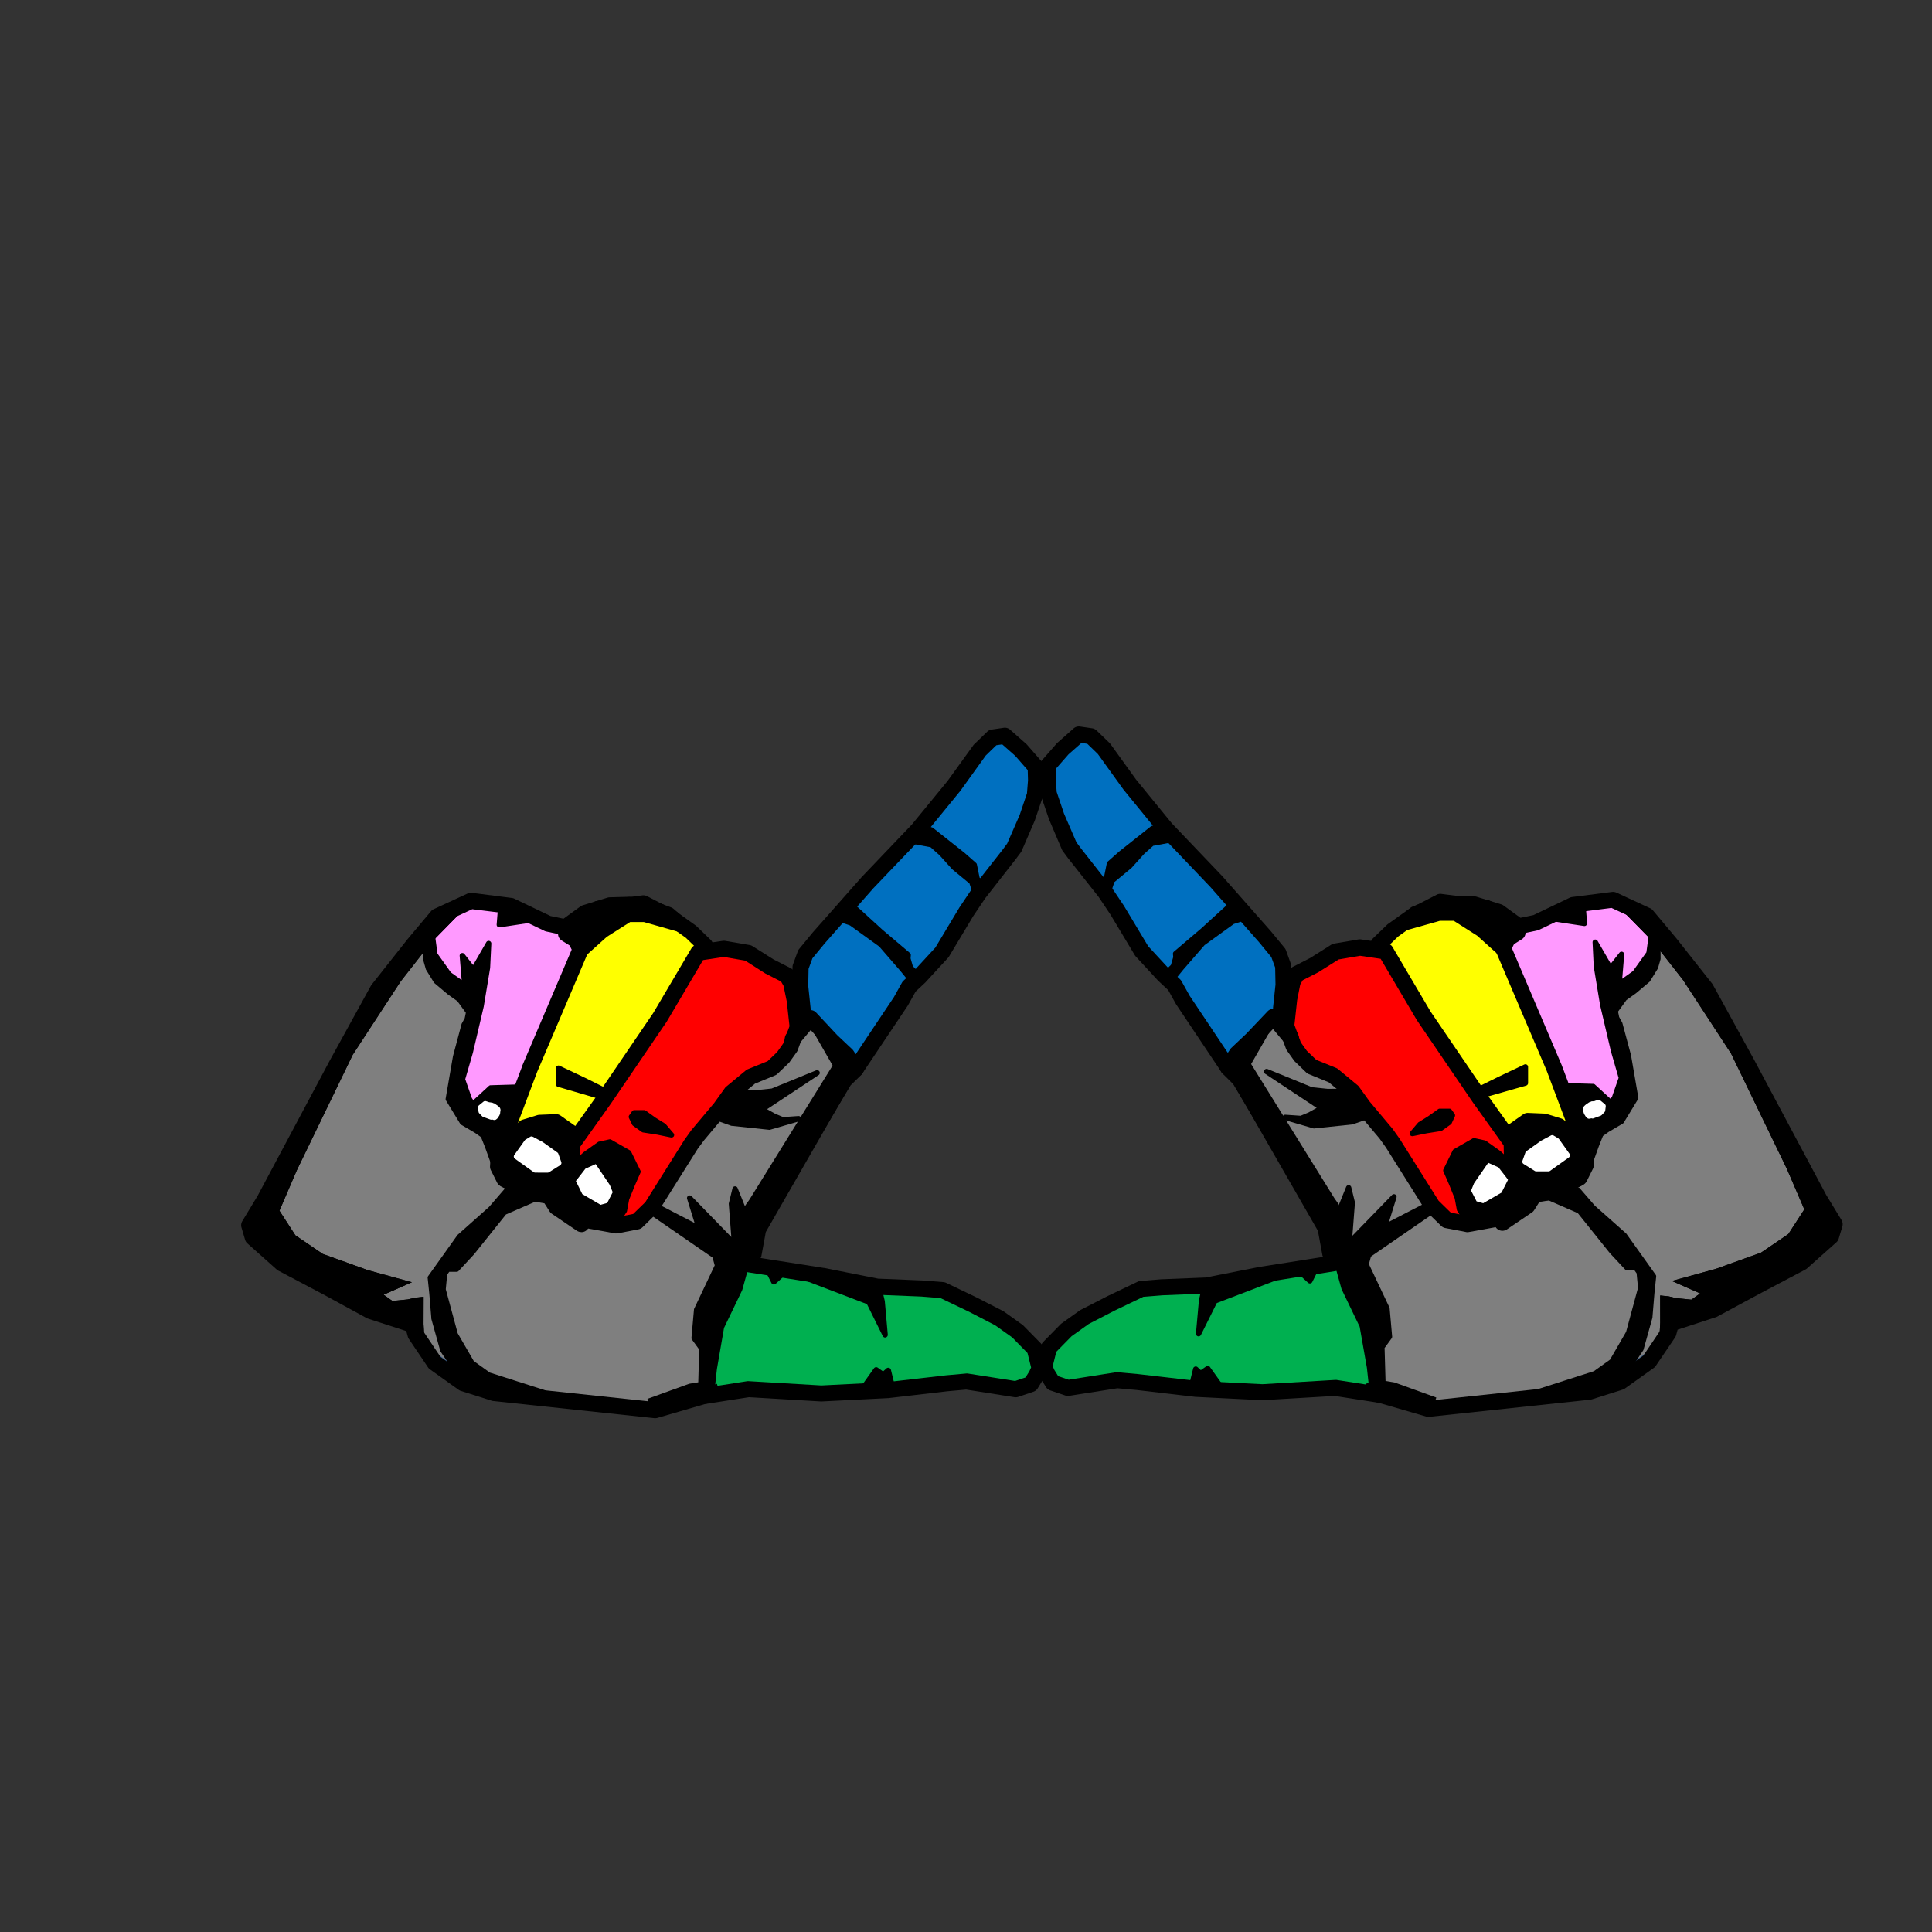 <svg id="Layer_1" data-name="Layer 1" xmlns="http://www.w3.org/2000/svg" viewBox="0 0 720 720"><rect x="0" y="0" width="720" height="720" fill="#333333" stroke="none"/><defs><style>.cls-1{fill:#7f7f7f;}.cls-1,.cls-10,.cls-3,.cls-4,.cls-5,.cls-6,.cls-7,.cls-8{fill-rule:evenodd;}.cls-2{fill:#385d8a;}.cls-3{fill:#00b050;}.cls-4{fill:#f9f;}.cls-6{fill:#ff0;}.cls-7{fill:red;}.cls-8,.cls-9{fill:#fff;}.cls-10{fill:#0070c0;}</style></defs><title>Artboard 2</title><path class="cls-1" d="M160.06,348.38,149.48,361.6l-17.37,24.9-22.79,44.88L98.67,452.24l3.75,7.68,22.25,16.25,15.4,10.22,14.3,3.66.74,9.76,9.75,7.34L181,517.91l15.68,1.19,39.78,5.69,13.21-.19L260.65,519l3.75-3.1,3.22-22.31,5.7-20.92.36-5.9,5-4.88,5.6-12.16,33.48-53.41L302.59,382l-18.78-13-31.52-8.64L205,348.93l-45-.55Z"/><path class="cls-2" d="M236.49,525.79h-.14l-39.78-5.69L181,518.91a.9.9,0,0,1-.47-.17L164.31,508l-9.8-7.38a1,1,0,0,1-.4-.72l-.68-9-13.61-3.48a1,1,0,0,1-.3-.14L124.12,477l-22.29-16.27a1.23,1.23,0,0,1-.31-.37l-3.75-7.68a1,1,0,0,1,0-.89l10.65-20.86,22.78-44.88a.83.83,0,0,1,.08-.12L148.66,361l10.62-13.27a1,1,0,0,1,.8-.38l45,.55a.83.83,0,0,1,.22,0l47.24,11.4L284.07,368a1,1,0,0,1,.31.15l18.78,13,.12.1,15.18,14.29a1,1,0,0,1,.16,1.26l-33.44,53.35-5.57,12.1a1,1,0,0,1-.21.3l-4.74,4.61-.34,5.51a1.62,1.62,0,0,1,0,.2l-5.69,20.87L265.39,516a1,1,0,0,1-.35.62l-3.75,3.1-.18.12-11,5.65a1,1,0,0,1-.44.11l-13.21.19Zm-55.12-8.86,15.42,1.17,39.77,5.69,12.89-.19,10.65-5.49,3.36-2.78,3.17-21.93,0-.12,5.67-20.83.35-5.79a1.09,1.09,0,0,1,.3-.66l4.89-4.75,5.52-12,.06-.11,33-52.71L302,382.76l-18.58-12.87L252,361.29l-47.1-11.36-44.38-.54-10.28,12.83L133,387l-22.76,44.82L99.79,452.25l3.42,7,22.05,16.1,15.22,10.1,14.14,3.62a1,1,0,0,1,.75.9l.7,9.3,9.4,7.07Z"/><polygon class="cls-3" points="276.28 470.75 306.43 475.49 326.88 479.55 343.49 480.22 351.27 480.84 362.54 486.25 372.41 491.31 379.16 496.13 385.64 502.72 387.42 509.91 386.3 512.4 384.19 515.82 378.56 517.72 360.23 514.84 352.85 515.5 330.64 518.07 306.09 519.3 278.96 517.7 263.06 520.16 264.2 509.8 266.93 494 273.77 479.8 276.28 470.75 276.28 470.75 276.28 470.75"/><path d="M263.06,523.16a3,3,0,0,1-2.08-.83,3,3,0,0,1-.9-2.49l1.14-10.37,0-.18L264,493.48a3.18,3.18,0,0,1,.26-.79L271,478.74l2.44-8.8a3,3,0,0,1,3.36-2.16l30.15,4.74.12,0,20.21,4,16.39.67h.11l7.78.62a3.2,3.2,0,0,1,1.06.28l11.27,5.41,9.94,5.1a2.85,2.85,0,0,1,.37.23l6.75,4.82a2.18,2.18,0,0,1,.4.34l6.48,6.59a3,3,0,0,1,.77,1.38l1.78,7.19a3,3,0,0,1-.18,1.95L389,513.63a2.21,2.21,0,0,1-.18.34l-2.11,3.43a3,3,0,0,1-1.59,1.26l-5.64,1.91a3.12,3.12,0,0,1-1.42.12l-18-2.83-7,.63L331,521.05h-.19l-24.55,1.23h-.33l-26.81-1.58-15.58,2.42A3.55,3.55,0,0,1,263.06,523.16Zm4.11-12.94-.7,6.38,12-1.87a3.33,3.33,0,0,1,.63,0l27,1.59,24.29-1.22,22.12-2.55,7.45-.67a3,3,0,0,1,.73,0l17.6,2.77,3.91-1.32,1.44-2.34.62-1.37-1.34-5.38-5.71-5.82-6.37-4.54-9.67-5-10.69-5.12-7.16-.57-16.56-.67a3.78,3.78,0,0,1-.47-.06l-20.38-4.05-27.45-4.31-1.8,6.48a2.92,2.92,0,0,1-.19.49l-6.65,13.82Z"/><polygon class="cls-4" points="187.07 424.65 176.89 418.09 173.28 413.79 170.09 401.95 173.91 388.21 176.59 376.54 172.82 370.85 171.67 370.03 165.21 363.92 164.37 363.32 161.18 356.33 160.02 351.01 160.26 350.03 163.57 344.1 168.47 339.65 176.8 337.18 189.34 337.84 206.36 343.53 215.46 349.33 216.49 355.48 208.65 372.92 207.97 374.85 193.8 408.27 187.07 424.65 187.07 424.65 187.07 424.65"/><path class="cls-2" d="M187.07,425.65a1,1,0,0,1-.55-.16l-10.17-6.56a.83.83,0,0,1-.22-.2l-3.61-4.3a.93.93,0,0,1-.2-.38l-3.19-11.83a1,1,0,0,1,0-.53L173,387.94l2.57-11.21-3.43-5.17-1-.71-.1-.09-6.42-6.06-.78-.56a.92.92,0,0,1-.33-.4l-3.19-7a1.18,1.18,0,0,1-.07-.2l-1.15-5.31a.86.86,0,0,1,0-.45l.24-1a.87.87,0,0,1,.1-.25l3.31-5.93a1,1,0,0,1,.2-.25l4.9-4.45a.94.94,0,0,1,.39-.22l8.32-2.47a1.27,1.27,0,0,1,.34,0l12.54.66a.86.86,0,0,1,.27.05l17,5.69a.74.74,0,0,1,.22.1l9.11,5.81a1,1,0,0,1,.45.67l1,6.15a1,1,0,0,1-.08.57l-7.83,17.45-.66,1.85-14.19,33.48L188,425a1,1,0,0,1-.62.58A1,1,0,0,1,187.07,425.65Zm-9.51-8.32,9,5.83,6.28-15.27,14.17-33.43.66-1.88,7.74-17.24-.9-5.41-8.63-5.49-16.77-5.61-12.23-.64L169,340.54l-4.61,4.19-3.16,5.67-.15.62,1.08,5,3,6.66.62.44a.43.43,0,0,1,.1.09l6.42,6.06,1.09.77a1.07,1.07,0,0,1,.25.27l3.78,5.68a1,1,0,0,1,.14.78l-2.69,11.67L171.13,402l3.06,11.35Z"/><polygon class="cls-5" points="321.37 517.7 326.5 510.51 329.11 512.37 330.94 510.72 332.72 517.91 321.37 517.7 321.37 517.7 321.37 517.7"/><path d="M332.72,518.91h0l-11.35-.21a1,1,0,0,1-.8-1.58l5.13-7.19a1,1,0,0,1,.65-.41,1.05,1.05,0,0,1,.75.17l2,1.4,1.24-1.11a1,1,0,0,1,1-.21,1,1,0,0,1,.68.71l1.77,7.19a1,1,0,0,1-.19.86A1,1,0,0,1,332.72,518.91Zm-9.44-2.18,8.16.16-1.07-4.31-.59.54a1,1,0,0,1-1.25.07l-1.8-1.29Z"/><path d="M244.24,528.52l-.32,0-60.1-6.4a2.94,2.94,0,0,1-.59-.12l-11.4-3.61A3.3,3.3,0,0,1,171,518l-10.77-7.68a3,3,0,0,1-.74-.77L152.38,499a2.92,2.92,0,0,1-.4-.88l-.57-2.06-14.29-4.65a2.91,2.91,0,0,1-.51-.22l-15.44-8.43-17.42-9.21a3.18,3.18,0,0,1-.6-.41l-10.93-9.74a3,3,0,0,1-.88-1.38L90,457.46a3,3,0,0,1,.32-2.41L96,445.67l26.89-50.43,15.32-27.86a3.62,3.62,0,0,1,.27-.41L151.89,350l8.7-10.36a3,3,0,0,1,1-.8L174.24,333a3,3,0,0,1,1.64-.26l14.89,1.91a3,3,0,0,1,.92.27l13.48,6.46,4.83,1,6.32-4.58a2.91,2.91,0,0,1,.88-.44l9.16-2.82a3.12,3.12,0,0,1,.8-.14l7-.19a2.4,2.4,0,0,1,.46,0l7.15.91a3.2,3.2,0,0,1,.68.16l7.69,2.9a3.17,3.17,0,0,1,.9.54l4.22,3.66a2.73,2.73,0,0,1,.34.34l5.86,7.05,9.5,9.52,13.4,5.1,11.05-.38a2.84,2.84,0,0,1,.77.08l14,3.19a3,3,0,0,1,1.51.85l8.54,9a3,3,0,0,1,.8,2.39l-1.48,13.47a3,3,0,0,1-.43,1.25l-34.7,55.94-.11.16-1.15,1.61-7.9,20.88-3.78,13-4.88,18L266.19,516l1-.29,1.67,5.76-23.78,6.92A2.94,2.94,0,0,1,244.24,528.52Zm-59.49-12.35,56.86,6.05-.33-.91,15.33-5.53a3.18,3.18,0,0,1,.53-.14l3.08-.5.33-11.76a3.38,3.38,0,0,1,.1-.71l5-18.38,3.83-13.15a1.42,1.42,0,0,1,.07-.22l8.08-21.35a2.83,2.83,0,0,1,.36-.69l1.32-1.84,34.29-55.28,1.26-11.41L307.91,373l-12.71-2.9-11.27.39a2.92,2.92,0,0,1-1.17-.2l-14.57-5.55a3,3,0,0,1-1.06-.68l-10-10.07-.18-.2-5.79-7-3.63-3.14-6.85-2.59-6.58-.83-6.32.18-8.3,2.56-7,5.07a3,3,0,0,1-2.39.51l-6.48-1.4a3.09,3.09,0,0,1-.67-.22l-13.37-6.41L176,338.84l-11.23,5.21-8.21,9.78-13.17,16.66L128.2,398.1l-26.91,50.47-.09.15L96.13,457l.72,2.41,10,8.92L124,477.42l15.23,8.32,15.56,5.07a3,3,0,0,1,2,2.05l.87,3.14,6.52,9.7,9.94,7.09Z"/><polygon class="cls-5" points="285.52 472.08 288.39 477.74 293.05 473.5 323.8 485.25 329.88 497.47 328.78 485.18 327.47 479.64 298.69 473.9 295.88 473.22 285.52 472.08 285.52 472.08 285.52 472.08"/><path d="M329.88,498.47a1,1,0,0,1-.9-.56L323.08,486l-29.81-11.38-4.21,3.82a1,1,0,0,1-.85.24,1,1,0,0,1-.71-.53l-2.87-5.66a1,1,0,0,1,.07-1,1,1,0,0,1,.93-.43L296,472.23l.13,0,2.8.68,28.75,5.73a1,1,0,0,1,.77.75l1.31,5.54,0,.14,1.09,12.29a1,1,0,0,1-.72,1.05A.84.84,0,0,1,329.88,498.47ZM300.55,475.3l23.61,9a1,1,0,0,1,.54.49l3.71,7.47-.62-6.93-1.14-4.84Zm-13.3-2,1.44,2.85,2.63-2.4Z"/><polygon class="cls-6" points="201.28 443.15 192.99 439.15 188.25 432.31 188.94 421.65 207.61 374.99 219.74 342.88 240.34 339.88 252.28 344.17 260.58 350.86 259.74 355.26 250.37 371.65 218.45 419.63 212.37 427.6 215.25 432.73 209.03 439.83 201.28 443.15 201.28 443.15 201.28 443.15"/><path class="cls-2" d="M201.29,444.15a1,1,0,0,1-.44-.1l-8.3-4a1,1,0,0,1-.39-.33l-4.73-6.84a1,1,0,0,1-.18-.63l.69-10.66a.82.82,0,0,1,.07-.31l18.67-46.66,12.13-32.09a1,1,0,0,1,.79-.64l20.59-3a1,1,0,0,1,.48,0l11.94,4.29a.9.9,0,0,1,.29.16l8.3,6.69a1,1,0,0,1,.36,1l-.83,4.4a1.05,1.05,0,0,1-.12.31l-9.38,16.38-31.95,48.05-5.71,7.5,2.55,4.55a1,1,0,0,1-.12,1.15l-6.21,7.1a.93.93,0,0,1-.36.26l-7.75,3.32A1.09,1.09,0,0,1,201.29,444.15Zm-7.63-5.78,7.65,3.68,7.12-3.05,5.6-6.39-2.53-4.52a1,1,0,0,1,.08-1.09l6.07-8,31.88-47.94,9.26-16.18.69-3.65-7.7-6.2-11.55-4.15-19.76,2.88-11.93,31.55-18.62,46.54L189.27,432Z"/><path d="M216.65,459.16a3,3,0,0,1-1.68-.51l-9.31-6.31a3.13,3.13,0,0,1-.85-.89l-1.91-3-6-1a3.09,3.09,0,0,1-.91-.32l-9.49-5.12a3.1,3.1,0,0,1-1.26-1.3l-2.3-4.6a3,3,0,0,1-.32-1.52l.34-6a3,3,0,0,1,.19-.89l11.43-30.31,0-.12,18.47-43.37-.76-1.54-2.91-1.82a2.94,2.94,0,0,1-1.36-1.95,3,3,0,0,1,.5-2.33l3.11-4.36a3,3,0,0,1,1.21-1l11.61-5.2a3.07,3.07,0,0,1,.85-.24l14.09-1.78a3,3,0,0,1,1.76.31l10.08,5.22a2.77,2.77,0,0,1,.37.22l7.62,5.44.34.28,5.26,5.07a3,3,0,0,1,.92,2.32l-1.08,20a2.9,2.9,0,0,1-.35,1.25l-7.89,14.76a3.42,3.42,0,0,1-.26.4l-20.92,27.49a4.12,4.12,0,0,1-.28.31L220.77,430.7l-4,6.44L215.42,447l3.92,7.85a3,3,0,0,1-2.69,4.34Zm-18.24-17.62,6.84,1.19a3,3,0,0,1,2,1.36l2.06,3.27a2.64,2.64,0,0,1,0-.28l1.55-11.39a3,3,0,0,1,.43-1.18l4.53-7.28a3.42,3.42,0,0,1,.44-.55l14.34-14.18,20.65-27.13,7.47-13.95,1-17.91-4.11-4-7.28-5.19-9.06-4.69-12.73,1.61L216.09,346l-.78,1.1.93.58a3,3,0,0,1,1.11,1.22l1.74,3.55a3,3,0,0,1,.07,2.5l-19,44.57-11.24,29.83-.27,4.74,1.52,3.05Z"/><polygon class="cls-7" points="260.18 355.04 245.98 379.1 225.18 409.64 216.48 421.84 213.21 426.42 213.12 431.62 212.94 435.1 210.17 442.66 211.17 448.64 219.89 454.85 229.79 456.65 237.41 455.18 242.85 449.86 257.55 426.48 260.04 423 268.53 412.94 272.57 407.27 279.81 401.26 287.71 398.02 291.85 394.07 294.49 390.37 297.25 382.8 296.16 372.81 294.88 366.31 293.26 363.51 286.75 360.19 278.82 355.19 269.73 353.63 260.18 355.04 260.18 355.04 260.18 355.04"/><path d="M229.79,459.65a2.47,2.47,0,0,1-.54,0l-9.9-1.79a3.12,3.12,0,0,1-1.2-.51l-8.72-6.22a3,3,0,0,1-1.22-1.95l-1-6a3,3,0,0,1,.14-1.53l2.61-7.14.15-3,.09-5.14a3,3,0,0,1,.56-1.69l12-16.78,20.7-30.41,14.16-24a3,3,0,0,1,2.14-1.45l9.55-1.4a3,3,0,0,1,.94,0l9.09,1.55a3,3,0,0,1,1.1.42l7.82,4.93,6.39,3.26a3.08,3.08,0,0,1,1.23,1.17l1.62,2.8a3.1,3.1,0,0,1,.34.92l1.28,6.51a1.87,1.87,0,0,1,0,.25l1.1,10a3,3,0,0,1-.17,1.35l-2.76,7.56a2.76,2.76,0,0,1-.38.72l-2.64,3.7a3,3,0,0,1-.37.43l-4.13,3.95a2.93,2.93,0,0,1-.94.61l-7.47,3.07-6.6,5.46L271,414.68l-.15.19-8.41,10L260,428.15l-14.65,23.31a3.25,3.25,0,0,1-.44.54l-5.44,5.33a3,3,0,0,1-1.53.8l-7.63,1.47A3.43,3.43,0,0,1,229.79,459.65Zm-8.7-7.63,8.68,1.58,6.19-1.19L240.5,448,255,424.89l.1-.15,2.49-3.49a1.25,1.25,0,0,1,.15-.19l8.4-10,4-5.57a2.82,2.82,0,0,1,.53-.56l7.25-6a2.89,2.89,0,0,1,.77-.47l7.38-3,3.52-3.36,2.24-3.15,2.39-6.52-1-9.16L292,367.38l-.92-1.6-5.72-2.92-.24-.13L277.72,358l-8-1.37L262,357.8l-13.47,22.83-.1.16-20.8,30.54L216.2,427.4l-.08,4.27v.1l-.19,3.49a2.86,2.86,0,0,1-.17.87l-2.5,6.82.67,4Z"/><polygon class="cls-5" points="214.25 433.73 218.07 430.21 223.39 426.44 227.28 425.6 234.28 429.61 237.77 436.7 235.69 441.46 233.51 446.82 232.71 451.17 229.66 455.9 220.14 454.04 211.17 448.64 211.11 441.36 214.25 433.73 214.25 433.73 214.25 433.73"/><path d="M229.66,456.9h-.19L220,455a.93.93,0,0,1-.33-.12l-9-5.41a1,1,0,0,1-.49-.84l-.06-7.29a1.07,1.07,0,0,1,.07-.39l3.14-7.62a1,1,0,0,1,.25-.36l3.82-3.51.1-.08,5.32-3.77a.82.82,0,0,1,.37-.16l3.88-.85a1,1,0,0,1,.71.11l7,4a1,1,0,0,1,.4.43l3.49,7.09a1,1,0,0,1,0,.84l-2.09,4.76-2.12,5.24-.79,4.26a.89.89,0,0,1-.14.35l-3.05,4.74A1,1,0,0,1,229.66,456.9Zm-9.16-3.8,8.69,1.69,2.57-4,.77-4.16a.66.66,0,0,1,.06-.2l2.17-5.35,1.91-4.36-3.15-6.4-6.41-3.67-3.31.72L218.7,431l-3.61,3.33-3,7.23.06,6.52Z"/><polygon class="cls-8" points="213.38 440.02 217.48 434.72 222.3 432.57 228.13 441 229.44 444.24 226.98 449.06 223.68 450 216.24 445.68 213.38 440.02 213.38 440.02 213.38 440.02"/><path d="M223.68,451a1,1,0,0,1-.5-.14l-7.44-4.32a1,1,0,0,1-.39-.41l-2.86-5.66a1,1,0,0,1,.1-1.07l4.1-5.29a1,1,0,0,1,.38-.3l4.83-2.15a1,1,0,0,1,1.23.35l5.82,8.42a.75.75,0,0,1,.1.2l1.31,3.23a1,1,0,0,1,0,.83l-2.46,4.82a1,1,0,0,1-.62.51L224,451A1.35,1.35,0,0,1,223.68,451ZM217,445l6.82,4,2.47-.7,2.05-4-1.1-2.71L222,433.82l-3.83,1.71-3.56,4.6Z"/><polygon class="cls-5" points="250.24 422.91 245.07 421.86 239.75 421.02 236.48 418.69 235.3 416.2 236.38 414.67 240.03 414.64 243.73 417.28 247.37 419.55 250.24 422.91 250.24 422.91 250.24 422.91"/><path d="M250.24,423.91l-.2,0-5.17-1.06-5.28-.82a1.12,1.12,0,0,1-.42-.18l-3.27-2.33a1,1,0,0,1-.32-.38l-1.19-2.49a1,1,0,0,1,.09-1l1.09-1.53a1,1,0,0,1,.81-.42l3.64,0a1.07,1.07,0,0,1,.59.18l3.7,2.65,3.59,2.23a.9.9,0,0,1,.23.2l2.87,3.36a1,1,0,0,1,.1,1.16A1,1,0,0,1,250.24,423.91Zm-10.1-3.84,5.09.8,2.36.48-.88-1-3.51-2.19-3.49-2.49-2.81,0-.45.63.82,1.72Z"/><polygon class="cls-5" points="322.5 392.59 284.46 458.82 282.75 468.13 280.26 471.62 276.81 470.47 275.32 477.62 269.07 489.61 265.16 498.32 261.18 502.06 258.69 498.64 259.62 488.12 267.41 471.65 265.42 464.31 260.03 456.19 257.07 446.52 273.76 463.69 272.59 448.72 273.96 443.12 279.2 456.06 311.45 398.85 315.5 393.18 317.2 390.79 322.5 392.59 322.5 392.59 322.5 392.59"/><path d="M261.18,503.06h-.09a1,1,0,0,1-.72-.4l-2.49-3.42a1,1,0,0,1-.19-.68l.93-10.52a1,1,0,0,1,.09-.34l7.64-16.13-1.86-6.83-5.29-8a.91.91,0,0,1-.13-.26l-3-9.68a1,1,0,0,1,1.67-1L272.54,461l-.94-12.21a1.15,1.15,0,0,1,0-.32l1.37-5.6a1,1,0,0,1,.9-.76,1,1,0,0,1,1,.62l4.45,11,31.24-55.4.06-.09,5.75-8.06a1,1,0,0,1,1.14-.37l5.29,1.8a1,1,0,0,1,.61.59,1,1,0,0,1-.07.85l-37.95,66.09-1.68,9.14a.88.88,0,0,1-.17.4l-2.48,3.49a1,1,0,0,1-1.13.36l-2.39-.79-1.26,6.06a1.34,1.34,0,0,1-.09.26l-6.25,12-3.89,8.66a.9.9,0,0,1-.23.32l-4,3.74A1,1,0,0,1,261.18,503.06Zm-1.46-4.71,1.6,2.2,3-2.82,3.83-8.53,6.21-11.92,1.46-7a1,1,0,0,1,.48-.66,1,1,0,0,1,.82-.08l2.75.91,1.93-2.7,1.66-9.09a.84.84,0,0,1,.12-.31L321,393.14,317.59,392l-5.29,7.42-32.23,57.16a1,1,0,0,1-.94.51,1,1,0,0,1-.86-.63l-4.07-10.06-.6,2.43,1.15,14.81a1,1,0,0,1-.58,1,1,1,0,0,1-1.13-.22l-13.81-14.19,1.71,5.57,5.31,8a1.08,1.08,0,0,1,.13.29l2,7.34a1,1,0,0,1-.06.69l-7.72,16.31Z"/><polygon class="cls-5" points="274.28 407.18 281.78 407.27 287.81 406.64 304.52 399.82 283.96 413.43 288.41 415.94 291.71 417.31 297.59 416.9 286.8 420.05 272.73 418.57 265.38 415.96 274.28 407.18 274.28 407.18 274.28 407.18"/><path d="M286.79,421.05h-.1l-14.06-1.49a.59.59,0,0,1-.23-.05l-7.35-2.61a1,1,0,0,1-.37-1.65l8.9-8.78a1,1,0,0,1,.71-.29l7.44.09,5.84-.61,16.57-6.77a1,1,0,0,1,1.26.46,1,1,0,0,1-.33,1.3l-19.2,12.71,3,1.68,3,1.26,5.65-.39a1,1,0,0,1,1.05.82,1,1,0,0,1-.7,1.13L287.07,421A.86.86,0,0,1,286.79,421.05ZM273,417.59,286.7,419l3.85-1.12L288,416.87l-.11-.05-4.45-2.52a1,1,0,0,1-.51-.84,1,1,0,0,1,.45-.87l12.11-8-7.33,3a1.34,1.34,0,0,1-.27.07l-6,.62h-.12l-7.08-.08-7.46,7.36Z"/><polygon class="cls-5" points="266.57 460.86 244.93 449.7 243.22 452.1 269.25 470 266.57 460.86 266.57 460.86 266.57 460.86"/><path d="M269.25,471a1,1,0,0,1-.57-.17l-26-17.91a1,1,0,0,1-.42-.65,1,1,0,0,1,.17-.75l1.71-2.4a1,1,0,0,1,1.27-.31L267,460a1,1,0,0,1,.51.61l2.68,9.14a1,1,0,0,1-.38,1.09A1,1,0,0,1,269.25,471Zm-24.62-19.15,22.87,15.74-1.77-6L245.25,451Z"/><polygon class="cls-5" points="216.31 356.63 225.48 348.38 234.5 342.64 240.07 342.67 254.57 346.77 248.87 339.09 234.65 335.52 222.21 336.83 213.59 341.54 214.28 347.95 216.31 356.63 216.31 356.63 216.31 356.63"/><path d="M216.31,357.63a1,1,0,0,1-.3-.05,1,1,0,0,1-.67-.73l-2-8.68a.5.5,0,0,1,0-.12l-.69-6.4a1,1,0,0,1,.51-1l8.62-4.7a.81.81,0,0,1,.37-.12l12.45-1.32a1.06,1.06,0,0,1,.35,0l14.22,3.57a1,1,0,0,1,.56.37l5.7,7.68a1,1,0,0,1,0,1.17,1,1,0,0,1-1.1.39l-14.37-4.06-5.14,0-8.7,5.52-9.11,8.2A1,1,0,0,1,216.31,357.63Zm-1-9.85,1.63,7,7.91-7.12.14-.1,9-5.73a.93.93,0,0,1,.54-.16l5.57,0a.75.75,0,0,1,.26,0L252,345l-3.74-5-13.7-3.44-12.07,1.28-7.85,4.29Z"/><polygon class="cls-5" points="208.09 398.11 217.68 402.64 225.21 406.37 223.66 408.55 208.13 404.05 208.09 398.11 208.09 398.11 208.09 398.11"/><path d="M223.66,409.55a.86.86,0,0,1-.28,0L207.85,405a1,1,0,0,1-.72-.95l0-5.95a1,1,0,0,1,.46-.85,1,1,0,0,1,1-.06l9.59,4.54,7.54,3.74a1,1,0,0,1,.53.65,1,1,0,0,1-.16.82l-1.55,2.18A1,1,0,0,1,223.66,409.55Zm-14.54-6.25,14.13,4.09.46-.64-6.48-3.21-8.13-3.85Z"/><polygon class="cls-5" points="187.79 427.03 195.66 420.14 201.13 418.46 207.23 418.21 212.9 422.25 212.63 430.93 211.7 439.15 209.46 444.13 200.38 444.88 188.36 439.6 186.77 431.23 187.79 427.03 187.79 427.03 187.79 427.03"/><path d="M200.37,447.88a3,3,0,0,1-1.2-.26l-12-5.28a3,3,0,0,1-1.74-2.18l-1.59-8.37a3,3,0,0,1,0-1.27l1-4.2a3,3,0,0,1,.94-1.55l7.87-6.88a2.87,2.87,0,0,1,1.09-.61l5.47-1.69a3.9,3.9,0,0,1,.76-.13l6.1-.25a3,3,0,0,1,1.87.56l5.66,4a3,3,0,0,1,1.26,2.53l-.28,8.69c0,.08,0,.16,0,.24l-.93,8.21a3.18,3.18,0,0,1-.25.9l-2.23,5a3,3,0,0,1-2.49,1.76l-9.09.75ZM191,437.48l9.88,4.35,6.56-.55,1.32-2.94.86-7.62.22-7-3.52-2.51-4.68.19-4.5,1.38-6.67,5.84-.64,2.65Z"/><polygon class="cls-8" points="192.49 431.04 199.47 436.01 204.07 436.01 208.24 433.39 207.15 430.31 201.7 426.43 198.12 424.53 196.38 425.59 192.49 431.04 192.49 431.04 192.49 431.04"/><path class="cls-9" d="M199.47,437a1,1,0,0,1-.58-.18l-7-5a1,1,0,0,1-.4-.65,1,1,0,0,1,.17-.74l3.89-5.45a.84.84,0,0,1,.29-.27l1.74-1.06a1,1,0,0,1,1,0l3.58,1.89.11.07,5.45,3.89a1,1,0,0,1,.36.48l1.09,3.08a1,1,0,0,1-.41,1.18l-4.17,2.62a1,1,0,0,1-.53.15Zm-5.58-6.21,5.9,4.21h4l3.25-2-.72-2-5.14-3.66-3-1.6-1.09.66Z"/><polygon class="cls-5" points="186.71 336.83 186.09 344.61 197.88 342.82 186.71 336.83 186.71 336.83 186.71 336.83"/><path d="M186.09,345.61a1,1,0,0,1-1-1.08l.62-7.78a1,1,0,0,1,.52-.8,1,1,0,0,1,1,0l11.17,6a1,1,0,0,1,.52,1.05,1,1,0,0,1-.84.82l-11.79,1.78Zm1.49-7.18-.39,5,7.57-1.15Z"/><polygon class="cls-5" points="171.21 340.57 160.39 351.59 149.32 365.73 131.45 393.09 110.63 436.1 104.14 451.2 110.09 460.37 120.27 467.3 137.01 473.33 153.51 477.86 142.96 482.5 146.23 484.83 151.89 484.27 154.66 483.62 157.87 483.27 157.84 493.44 158.41 503.71 154.95 495.66 147.64 492.08 117.79 477.7 104.53 469.55 96.06 460.23 92.69 456.18 146.15 360.5 161.69 343.31 171.21 340.57 171.21 340.57 171.21 340.57"/><polygon points="171.21 340.57 160.39 351.59 149.32 365.73 131.45 393.09 110.63 436.1 104.14 451.2 110.09 460.37 120.27 467.3 137.01 473.33 153.51 477.86 142.96 482.5 146.23 484.83 151.89 484.27 154.66 483.62 157.87 483.27 157.84 493.44 158.41 503.71 154.95 495.66 147.64 492.08 117.79 477.7 104.53 469.55 96.06 460.23 92.69 456.18 146.15 360.5 161.69 343.31 171.21 340.57 171.21 340.57 171.21 340.57"/><polygon class="cls-5" points="172.2 513.88 165.04 503.18 161.7 491.26 160.95 482.18 160.32 476.14 171.2 460.89 182.89 450.49 188.52 443.98 193.68 442.74 204.67 445.31 199.35 446.78 187.9 451.76 175.84 466.83 170.15 472.96 166.88 472.94 165.64 474.68 165.08 480.53 169.61 497.23 175.81 507.9 182.12 512.41 203.01 519.09 187.42 518.82 172.2 513.88 172.2 513.88 172.2 513.88"/><path d="M203,520.08h0l-15.59-.26a1.35,1.35,0,0,1-.29-.05l-15.22-4.94a1,1,0,0,1-.52-.39l-7.16-10.7a1.11,1.11,0,0,1-.14-.29l-3.33-11.92a1.16,1.16,0,0,1,0-.18l-.75-9.09-.62-6a1,1,0,0,1,.18-.69l10.88-15.25a.8.8,0,0,1,.15-.17l11.64-10.35,5.58-6.46a1,1,0,0,1,.52-.32l5.17-1.25a1.19,1.19,0,0,1,.46,0l11,2.58a1,1,0,0,1,0,1.93l-5.25,1.45-11.15,4.86-11.91,14.88-5.74,6.18a1,1,0,0,1-.74.32l-2.75,0-.78,1.1-.51,5.4,4.44,16.41,6,10.36,6,4.29,20.73,6.63a1,1,0,0,1,.68,1.12A1,1,0,0,1,203,520.08Zm-15.43-2.26,8.65.15-14.41-4.61a1,1,0,0,1-.28-.14l-6.32-4.5a1.08,1.08,0,0,1-.28-.32l-6.2-10.66a1.22,1.22,0,0,1-.1-.24l-4.52-16.71a1.1,1.1,0,0,1,0-.36l.55-5.85a1,1,0,0,1,.19-.48l1.24-1.75a1,1,0,0,1,.82-.41l2.83,0,5.39-5.81,12-15a.9.9,0,0,1,.38-.29l11.45-5,.13-.05,1.54-.42-6.93-1.63-4.62,1.12-5.42,6.27-.09.09L172,461.56l-10.6,14.86.59,5.66.75,9L166,502.76,172.84,513Z"/><polygon class="cls-5" points="184.22 434.34 181.69 427.28 180.04 423.14 177.65 421.43 172.32 418.29 167.03 409.58 169.75 393.78 172.95 381.92 174.13 379.8 174.66 377.22 171.17 372.43 167.47 369.79 162.55 365.62 159.65 360.93 158.72 357.63 158.71 353.02 161.2 349.54 162.04 355.73 167.31 363.1 173.19 367.3 172.28 356.13 176.42 361.38 182.08 351.61 181.65 360.51 179.26 374.92 175.23 392.09 172.31 402.18 174.9 409.61 176.18 411.51 182.83 405.4 192.57 405.12 191.18 418.59 184.22 434.34 184.22 434.34 184.22 434.34"/><path d="M184.22,435.34h0a1,1,0,0,1-.9-.66l-2.53-7.06-1.53-3.83-2.15-1.54-5.26-3.1a.92.92,0,0,1-.34-.34l-5.3-8.7a1.05,1.05,0,0,1-.13-.69l2.73-15.81L172,381.66a.92.92,0,0,1,.09-.23l1.1-2,.41-2-3.13-4.3-3.57-2.55-5-4.21a.91.91,0,0,1-.2-.24l-2.9-4.7a.8.8,0,0,1-.11-.25l-.94-3.3a1.24,1.24,0,0,1,0-.27V353a1,1,0,0,1,.19-.58l2.49-3.48a1,1,0,0,1,1.05-.39,1,1,0,0,1,.75.83l.81,6,5,7,4,2.85-.74-9a1,1,0,0,1,.64-1,1,1,0,0,1,1.15.31l3.23,4.1,4.91-8.5a1,1,0,0,1,1.87.55l-.43,8.9s0,.07,0,.11l-2.39,14.41-4.05,17.24-2.84,9.83,2.44,7,.56.83,5.8-5.32a.94.94,0,0,1,.64-.26l9.74-.29a1,1,0,0,1,.76.32,1,1,0,0,1,.26.78l-1.39,13.47a.84.84,0,0,1-.08.31l-7,15.75A1,1,0,0,1,184.22,435.34Zm-11.17-17.78,5.1,3,2.47,1.76a1,1,0,0,1,.35.44l1.65,4.14,1.7,4.74,5.88-13.32,1.26-12.18-8.23.24-6.38,5.86a1,1,0,0,1-1.5-.18l-1.28-1.9a.7.7,0,0,1-.11-.23l-2.59-7.43a1,1,0,0,1,0-.61l2.92-10.08,4-17.13,2.36-14.29.23-4.73-3.59,6.21a1,1,0,0,1-1.65.12l-2.09-2.65.64,7.87a1,1,0,0,1-.51.95,1,1,0,0,1-1.07-.06l-5.88-4.2a1,1,0,0,1-.24-.23l-5.26-7.37a1.12,1.12,0,0,1-.18-.45l-.5-3.69-.84,1.17v4.15l.86,3,2.74,4.44,4.79,4.07,3.64,2.59a1,1,0,0,1,.23.22l3.49,4.79a1,1,0,0,1,.17.79l-.53,2.58a1,1,0,0,1-.1.29l-1.12,2L170.72,394l-2.64,15.35Z"/><path class="cls-8" d="M183.18,411.86l2.22,2.86-.55,1.1-1.73.49-2.73-1-1.06-1.1-.18-1.52,1.65-1.35c.29.09.57.16.85.26s.28.16.44.2.22,0,.34,0a5,5,0,0,1,.49.12c.13,0,.27,0,.41.06s.57.18.57.18a9.55,9.55,0,0,1,1.62,1.27c.15.17,0,.68,0,.68-.25.8,0-.21,0,.54a4.31,4.31,0,0,1-.23.64c-.3.37-.47.88-.89,1.09-.23.12-.72-.28-.72-.28a2.2,2.2,0,0,1-.68,0,5.09,5.09,0,0,0-.64-.23c-1.51-1.18-2-.67-1.62-1.61l.15-.36a6.35,6.35,0,0,1,1-1.11c.49-.34.81-.14,1.22.06l.59.31c.28.08.56.12.69.49,0,.12-.1.24-.15.36-.39.44-.62,1.14-1.18,1.34-.73.25-.67-.75-.65-1,0-.07,0-.13.81-2.42Z"/><path class="cls-9" d="M184.24,417.4a1.6,1.6,0,0,1-.69-.17l-.16,0a1,1,0,0,1-.63,0l-2.72-1a.91.91,0,0,1-.37-.24l-1.06-1.1a1,1,0,0,1-.27-.57l-.19-1.52a1,1,0,0,1,.36-.89l1.66-1.35a1,1,0,0,1,.93-.19l.27.08.61.2a3.27,3.27,0,0,1,.33.14,1.32,1.32,0,0,1,.27,0,2.34,2.34,0,0,1,.38.09h0a1,1,0,0,1,.76.18l.45.14a.83.83,0,0,1,.29.16l.51.36a5.64,5.64,0,0,1,1.28,1.07,1.76,1.76,0,0,1,.16,1.6c0,.1,0,.21,0,.33a2.68,2.68,0,0,1-.28.89.94.94,0,0,1-.17.31,2.9,2.9,0,0,0-.19.29,2.64,2.64,0,0,1-1,1.06A1.19,1.19,0,0,1,184.24,417.4Z"/><polygon class="cls-5" points="296.8 436.32 316.2 403.85 320.46 399.63 326.06 388.84 318.52 394.34 300.36 420.58 296.8 436.32 296.8 436.32 296.8 436.32"/><path d="M296.8,437.32a1,1,0,0,1-.37-.07,1,1,0,0,1-.6-1.15l3.55-15.74a1,1,0,0,1,.15-.34l18.16-26.25a1.36,1.36,0,0,1,.24-.24l7.55-5.49A1,1,0,0,1,327,389.3l-5.6,10.79a.79.79,0,0,1-.19.25L317,404.47l-19.33,32.37A1,1,0,0,1,296.8,437.32ZM301.29,421l-2.13,9.44,16.18-27.1a1,1,0,0,1,.16-.19l4.15-4.11,3.57-6.88-4,2.9Z"/><path class="cls-5" d="M322.2,393.34,313.71,388l-5.62-5-3.21-2.83-2.72-7,.06-2.09,1.21-5,0-3.22,2.07-6.39,3.67-5,3.83-5.55,2.65-3-3-2.65L301.91,354l-4.34,9.38-2.16,10.94,8.57,9.71,7.88,13.72,3.39,2.64,2.13.81c2-2.4,4-4.8,4.82-7.89Z"/><path d="M317.38,402.23a1,1,0,0,1-.35-.06l-2.14-.82a.94.94,0,0,1-.26-.14l-3.39-2.64a1,1,0,0,1-.25-.29l-7.82-13.64L294.66,375a1,1,0,0,1-.23-.85l2.16-11a.81.81,0,0,1,.07-.22l4.35-9.38a.76.76,0,0,1,.12-.19l10.7-13.76a1,1,0,0,1,.7-.38,1,1,0,0,1,.75.25l3,2.65a1,1,0,0,1,.09,1.42l-2.61,3-3.8,5.5-3.59,4.87-2,6.08,0,3.06a1,1,0,0,1,0,.24l-1.18,4.9-.05,1.79,2.55,6.62,8.59,7.57,8.42,5.31a1,1,0,0,1,.44,1.1c-.88,3.3-3,5.83-5,8.27A1,1,0,0,1,317.38,402.23Zm-1.64-2.69,1.33.5a20.22,20.22,0,0,0,3.95-6.25l-7.84-5a.6.6,0,0,1-.13-.09L304.22,381a1,1,0,0,1-.27-.39l-2.72-7a1,1,0,0,1-.07-.39l.06-2.09a1.2,1.2,0,0,1,0-.2l1.18-4.89,0-3.1a1.13,1.13,0,0,1,0-.32l2.07-6.38a.8.8,0,0,1,.15-.29l3.67-5,3.8-5.52.08-.1,2-2.26-1.46-1.29-10,12.83-4.24,9.16-2,10.34,8.24,9.33a.66.66,0,0,1,.12.17l7.78,13.56Z"/><path class="cls-10" d="M318.91,398.29l16.82-25.13,3.07-5.51,4.12-3.86,8.17-8.85,9.1-15.17L364.7,333l11.41-14.56,1.93-2.59,4.8-11.11,2.88-8.52.42-5.34-.13-5.11-5.51-6.29-6-5.31-4.51.66-4.83,4.66-9.6,13.31-13.38,16.39L323.29,329l-18.24,20.67-4.93,6-1.78,4.85-.13,7,.92,8.66-1.26,7.1-2.41,3.94,6.53-7.8,7.92,8.42,5.64,5.33,3.36,5.1Z"/><path d="M318.91,401.29h0a3,3,0,0,1-2.49-1.35l-3.16-4.81L307.85,390l-.13-.13-5.6-6-4.36,5.21a3,3,0,0,1-4.86-3.49l2.11-3.46,1.09-6.12-.88-8.24c0-.13,0-.25,0-.38l.13-7a3,3,0,0,1,.18-1l1.78-4.85a3.13,3.13,0,0,1,.5-.87l4.94-6,.06-.08L321,327l.08-.09,18.79-19.68L353.16,291l9.55-13.23a2.23,2.23,0,0,1,.35-.4l4.83-4.67a3,3,0,0,1,1.64-.81l4.51-.66a3,3,0,0,1,2.42.72l6,5.31.27.27,5.51,6.3a3,3,0,0,1,.74,1.9l.13,5.11c0,.1,0,.21,0,.31l-.43,5.34a3,3,0,0,1-.15.72l-2.88,8.53a1.36,1.36,0,0,1-.09.23l-4.8,11.11a3,3,0,0,1-.35.6l-1.92,2.58L367.13,334.8l-4.41,6.57-9.06,15.11a3,3,0,0,1-.37.49l-8.17,8.86L345,366l-3.78,3.54-2.84,5.1a1.37,1.37,0,0,1-.13.2L321.4,400A3,3,0,0,1,318.91,401.29ZM312,385.74l5.58,5.27a3.24,3.24,0,0,1,.45.53l.87,1.33,14.24-21.28,3-5.4a2.83,2.83,0,0,1,.57-.72l4-3.79,7.88-8.55,8.94-14.91.08-.12,4.51-6.73.14-.18,11.41-14.56,1.67-2.25L380,303.71l2.72-8.06.38-4.81L383,287l-4.67-5.33-4.83-4.26-2.18.32-3.94,3.81L358,294.59l-.11.15-13.39,16.38-.15.18L325.5,331l-18.16,20.59-4.58,5.56-1.43,3.91-.12,6.33.9,8.48a2.53,2.53,0,0,1,0,.55,3,3,0,0,1,2.05.94Z"/><polygon class="cls-5" points="316.56 336.62 328.23 347.27 338.44 355.92 338.34 357.25 339.3 360.61 342.74 363.99 340.41 366.23 336.31 361.17 328.34 352 317.21 343.97 311.4 342.06 316.56 336.62 316.56 336.62 316.56 336.62"/><path d="M340.41,367.23h-.06a1,1,0,0,1-.71-.36l-4.11-5.06-7.87-9.06-10.91-7.87L311.09,343a1,1,0,0,1-.65-.7,1,1,0,0,1,.24-.94l5.16-5.44a1,1,0,0,1,1.4-.05l11.66,10.65,10.19,8.63a1,1,0,0,1,.35.84l-.09,1.15.84,2.93,3.25,3.2a1,1,0,0,1,.3.72,1,1,0,0,1-.31.72L341.11,367A1,1,0,0,1,340.41,367.23ZM313.22,341.6l4.31,1.42a1.38,1.38,0,0,1,.27.14l11.12,8a1.22,1.22,0,0,1,.17.15l8,9.18,3.44,4.23.81-.77-2.71-2.66a1,1,0,0,1-.26-.44l-1-3.35a1.08,1.08,0,0,1,0-.36l.06-.82L327.58,348l-11-10Z"/><polygon class="cls-5" points="339.57 313.37 347.25 314.79 350.86 317.97 355.55 323.18 362.15 328.65 363.79 333.66 367.18 330.23 364.17 327.57 363.08 322.33 358.86 318.61 347.09 309.3 343.22 308.02 339.57 313.37 339.57 313.37 339.57 313.37"/><path d="M363.79,334.66l-.23,0a1,1,0,0,1-.72-.67l-1.55-4.74L354.91,324l-.11-.1-4.65-5.16-3.36-3-7.4-1.37a1,1,0,0,1-.74-.59,1,1,0,0,1,.1-.95l3.64-5.35a1,1,0,0,1,1.14-.39l3.87,1.28a.83.83,0,0,1,.31.16l11.77,9.32,4.26,3.75a1,1,0,0,1,.32.55l1,4.91,2.76,2.44a1,1,0,0,1,.34.71,1.06,1.06,0,0,1-.29.74l-3.39,3.44A1,1,0,0,1,363.79,334.66Zm-7.55-12.2,6.54,5.42a1,1,0,0,1,.32.46l1.13,3.45,1.49-1.51-2.22-2a1,1,0,0,1-.31-.55l-1-4.91-4-3.5-11.59-9.17-3-1-2.36,3.46,6.17,1.13a1.09,1.09,0,0,1,.48.24l3.61,3.18.08.09Z"/><path class="cls-1" d="M616.5,347.9l10.58,13.21q8.68,12.45,17.38,24.91l22.78,44.88,10.65,20.86-3.75,7.68-22.25,16.25-15.4,10.21-14.3,3.67-.73,9.75-9.76,7.35-16.17,10.76-15.68,1.19-39.78,5.68-13.21-.19-11-5.64-3.75-3.1-3.22-22.31-5.7-20.93-.36-5.89-5-4.88-5.59-12.16-33.48-53.41L474,381.5l18.79-13,31.52-8.64,47.24-11.39,45-.55Z"/><path class="cls-2" d="M540.05,525.3l-13.21-.19a1,1,0,0,1-.44-.11l-10.95-5.65-.18-.11-3.74-3.1a1,1,0,0,1-.36-.63L508,493.26l-5.68-20.87a1.18,1.18,0,0,1,0-.2l-.33-5.51-4.75-4.61a1,1,0,0,1-.21-.3l-5.57-12.09-33.44-53.36a1,1,0,0,1,.16-1.26l15.18-14.29.12-.09,18.79-13a1,1,0,0,1,.3-.14L524,358.87l47.24-11.39a.91.91,0,0,1,.23,0l45-.55a1,1,0,0,1,.79.37l10.62,13.27,17.38,24.9.07.12,22.78,44.89,10.65,20.85a1,1,0,0,1,0,.9L675,459.88a1,1,0,0,1-.31.36l-22.28,16.28-15.4,10.22a1.2,1.2,0,0,1-.31.13l-13.61,3.49-.68,9a1,1,0,0,1-.39.72l-9.81,7.38-16.16,10.76a1.05,1.05,0,0,1-.48.16L580,519.61l-39.78,5.68h-.16Zm71.05-19.43,9.39-7.07.7-9.31a1,1,0,0,1,.75-.89L636.08,485l15.22-10.1,22.05-16.11,3.42-7-10.42-20.42L643.6,386.53l-17.3-24.79L616,348.9l-44.38.55-47.1,11.36-31.35,8.59L474.6,382.28,460.07,396l33,52.71a.24.24,0,0,1,.06.11l5.52,12,4.89,4.75a1,1,0,0,1,.3.66l.35,5.79,5.67,20.83a.53.53,0,0,1,0,.12l3.17,21.92,3.36,2.79,10.65,5.49,12.9.18,39.76-5.68,15.43-1.17Z"/><polygon class="cls-3" points="500.28 470.26 470.13 475 449.68 479.06 433.07 479.74 425.29 480.36 414.02 485.76 404.15 490.83 397.4 495.65 390.92 502.24 389.14 509.42 390.26 511.91 392.38 515.34 398.01 517.24 416.34 514.36 423.71 515.02 445.92 517.58 470.47 518.81 497.61 517.21 513.5 519.68 512.36 509.32 509.63 493.51 502.8 479.32 500.28 470.26 500.28 470.26 500.28 470.26"/><path d="M513,522.65l-15.58-2.42-26.81,1.58h-.33l-24.55-1.23-.19,0L423.44,518l-7-.63-18,2.82a2.87,2.87,0,0,1-1.42-.12l-5.63-1.9a3,3,0,0,1-1.6-1.27l-2.11-3.42a2.31,2.31,0,0,1-.18-.35l-1.12-2.49a3,3,0,0,1-.18-1.95l1.78-7.18a3.13,3.13,0,0,1,.77-1.39l6.48-6.59a3.26,3.26,0,0,1,.4-.34l6.75-4.82a3.6,3.6,0,0,1,.37-.22l9.94-5.1L424,477.65a2.78,2.78,0,0,1,1.06-.28l7.78-.62H433l16.38-.66,20.21-4,.12,0,30.16-4.74a3,3,0,0,1,3.35,2.16l2.44,8.8,6.72,13.95a2.82,2.82,0,0,1,.26.79l2.73,15.81c0,.06,0,.12,0,.18l1.15,10.36a3,3,0,0,1-.91,2.5,3,3,0,0,1-2.08.83Zm-6.29-28.22-6.66-13.81a3,3,0,0,1-.18-.5l-1.8-6.48L470.65,478,450.27,482a2.42,2.42,0,0,1-.47.05l-16.55.67-7.17.57-10.69,5.13-9.67,5-6.36,4.54-5.72,5.82-1.33,5.38.61,1.37,1.44,2.33,3.91,1.32,17.6-2.77a3.57,3.57,0,0,1,.73,0l7.45.67,22.12,2.55,24.29,1.22,27-1.59a3.47,3.47,0,0,1,.64,0l12,1.87-.7-6.38Z"/><polygon class="cls-4" points="589.5 424.17 599.67 417.61 603.28 413.3 606.47 401.47 602.65 387.73 599.97 376.05 603.74 370.37 604.89 369.55 611.36 363.44 612.19 362.84 615.38 355.85 616.54 350.53 616.3 349.55 612.99 343.62 608.09 339.17 599.77 336.7 587.22 337.35 570.21 343.04 561.1 348.85 560.07 354.99 567.91 372.43 568.59 374.36 582.76 407.79 589.5 424.17 589.5 424.17 589.5 424.17"/><path class="cls-2" d="M589.2,425.13a1,1,0,0,1-.63-.58l-6.73-16.37L567.65,374.7l-.65-1.86-7.84-17.44a.94.94,0,0,1-.07-.57l1-6.15a1,1,0,0,1,.44-.68l9.11-5.8.22-.11,17-5.68a.86.86,0,0,1,.27-.05l12.54-.66a1.27,1.27,0,0,1,.34,0l8.32,2.47a.94.94,0,0,1,.39.22l4.9,4.45a.82.82,0,0,1,.2.25l3.31,5.93a.77.77,0,0,1,.1.25l.24,1a1,1,0,0,1,0,.45l-1.16,5.32a1.18,1.18,0,0,1-.07.2l-3.19,7a.94.94,0,0,1-.32.39l-.79.56-6.41,6.07-.11.08-1,.71L601,376.25l2.58,11.21,3.81,13.74a1,1,0,0,1,0,.53l-3.19,11.83a.86.86,0,0,1-.2.39l-3.61,4.3a.85.85,0,0,1-.22.2L590,425a1,1,0,0,1-.54.16A1,1,0,0,1,589.2,425.13Zm13.17-12.3,3.06-11.36L601.68,388,599,376.28a1,1,0,0,1,.15-.78l3.77-5.69a1,1,0,0,1,.25-.26l1.09-.78,6.42-6.06.1-.09.63-.44,3-6.65,1.08-5-.15-.62-3.16-5.67-4.61-4.19-7.94-2.35-12.24.64L570.64,344l-8.63,5.5-.9,5.41,7.74,17.24.66,1.87,14.18,33.44L590,422.68l9-5.83Z"/><polygon class="cls-5" points="455.2 517.22 450.07 510.02 447.45 511.89 445.62 510.24 443.84 517.43 455.2 517.22 455.2 517.22 455.2 517.22"/><path d="M443.06,518.05a1,1,0,0,1-.19-.86l1.78-7.19a1,1,0,0,1,1.64-.5l1.23,1.11,2-1.4a1,1,0,0,1,.74-.17,1,1,0,0,1,.65.4l5.13,7.19a1,1,0,0,1-.8,1.59l-11.35.21h0A1,1,0,0,1,443.06,518.05Zm6.77-6.63L448,512.7a1,1,0,0,1-1.25-.07l-.59-.53-1.07,4.3,8.16-.15Z"/><path d="M531.48,527.91,507.7,521l1.67-5.76,1,.29-.35-12.1-4.88-18-3.78-13-7.9-20.88L492.31,450l-.11-.16-34.7-55.94a3.1,3.1,0,0,1-.43-1.26l-1.48-13.46a3,3,0,0,1,.8-2.4l8.54-9a3,3,0,0,1,1.51-.86l14-3.19a2.83,2.83,0,0,1,.77-.07l11.06.38,13.4-5.11,9.49-9.51,5.86-7.05c.11-.12.22-.24.34-.35l4.22-3.65a3,3,0,0,1,.91-.54l7.68-2.9a3.22,3.22,0,0,1,.68-.17l7.15-.9a3.71,3.71,0,0,1,.47,0l7,.2a3.11,3.11,0,0,1,.8.13l9.16,2.83a2.88,2.88,0,0,1,.88.43l6.32,4.59,4.83-1,13.48-6.47a3.25,3.25,0,0,1,.92-.27l14.89-1.9a3.07,3.07,0,0,1,1.64.25l12.62,5.85a3,3,0,0,1,1,.79l8.7,10.37,13.37,16.92a3.07,3.07,0,0,1,.28.42l15.31,27.86,26.89,50.43,5.71,9.37a3,3,0,0,1,.32,2.42l-1.34,4.5a3,3,0,0,1-.88,1.39l-10.93,9.73a3,3,0,0,1-.59.41l-17.43,9.21L640,490.65a2.31,2.31,0,0,1-.51.22l-14.29,4.66-.56,2.06a3.15,3.15,0,0,1-.41.87L617.08,509a3,3,0,0,1-.74.77l-10.77,7.68a2.76,2.76,0,0,1-.84.42l-11.4,3.61a3.87,3.87,0,0,1-.59.13l-60.1,6.4h-.32A3,3,0,0,1,531.48,527.91Zm71-15.61,9.94-7.09,6.52-9.69.87-3.14a3,3,0,0,1,2-2.06l15.56-5.07,15.23-8.31,17.14-9.06,10-8.92.72-2.41-5.07-8.31-.09-.15-26.91-50.48L633.19,370,620,353.34l-8.21-9.78-11.23-5.2L587,340.09l-13.37,6.41a3,3,0,0,1-.66.23l-6.48,1.39a3,3,0,0,1-2.4-.5l-7-5.08-8.3-2.55-6.32-.18-6.57.83-6.85,2.58-3.63,3.15-5.8,7c0,.07-.12.13-.18.2l-10,10.07a3,3,0,0,1-1.06.68l-14.56,5.55a2.94,2.94,0,0,1-1.17.19l-11.27-.38-12.71,2.9-7,7.32L463,391.27l34.29,55.28,1.32,1.85a3,3,0,0,1,.36.68L507,470.43c0,.08.05.15.08.22l3.83,13.15,5,18.39a2.75,2.75,0,0,1,.1.7l.34,11.76,3.07.51a2.69,2.69,0,0,1,.54.14l15.32,5.53-.33.91,56.86-6.06Z"/><polygon class="cls-5" points="491.04 471.59 488.17 477.25 483.51 473.02 452.76 484.76 446.68 496.99 447.78 484.7 449.09 479.16 477.88 473.42 480.68 472.74 491.04 471.59 491.04 471.59 491.04 471.59"/><path d="M446.41,498a1,1,0,0,1-.72-1.05l1.1-12.29a.59.59,0,0,1,0-.14l1.31-5.54a1,1,0,0,1,.78-.75l28.74-5.73,2.8-.68.13,0,10.36-1.14a1,1,0,0,1,.93.42,1,1,0,0,1,.07,1l-2.86,5.66a1,1,0,0,1-1.57.29l-4.21-3.83-29.81,11.39-5.9,11.87a1,1,0,0,1-.9.56A1.26,1.26,0,0,1,446.41,498ZM449.92,480l-1.15,4.85-.62,6.92,3.71-7.46a1,1,0,0,1,.54-.49l23.61-9Zm35.32-6.77,2.63,2.39,1.44-2.84Z"/><polygon class="cls-6" points="575.28 442.67 583.58 438.67 588.31 431.83 587.63 421.17 568.95 374.5 556.82 342.4 536.23 339.4 524.29 343.69 515.99 350.38 516.82 354.78 526.2 371.16 558.12 419.15 564.19 427.12 561.31 432.25 567.53 439.35 575.28 442.67 575.28 442.67 575.28 442.67"/><path class="cls-2" d="M574.88,443.59l-7.75-3.32a1,1,0,0,1-.35-.26l-6.22-7.1a1,1,0,0,1-.12-1.15L563,427.2l-5.71-7.5-31.95-48L516,355.28a1.15,1.15,0,0,1-.11-.31l-.84-4.41a1,1,0,0,1,.36-1l8.3-6.69a.83.83,0,0,1,.29-.16l11.94-4.29a1,1,0,0,1,.48,0l20.59,3a1,1,0,0,1,.8.64l12.12,32.08,18.68,46.67a1,1,0,0,1,.07.3l.68,10.67a1,1,0,0,1-.18.63l-4.73,6.84a1,1,0,0,1-.39.33l-8.3,4a1.08,1.08,0,0,1-.43.1A1.1,1.1,0,0,1,574.88,443.59Zm12.41-12-.65-10.16L568,374.86,556.09,343.3l-19.76-2.87-11.55,4.14-7.7,6.21.69,3.65L527,370.61l31.88,47.93,6.07,8a1,1,0,0,1,.08,1.1l-2.53,4.51,5.6,6.4,7.12,3.05,7.65-3.69Z"/><path d="M557.93,457.94a3,3,0,0,1-.71-3.6l3.92-7.85-1.34-9.84-4-6.44-14.24-14.07c-.1-.1-.19-.21-.28-.32l-20.92-27.49a3.94,3.94,0,0,1-.26-.4l-7.89-14.75a2.94,2.94,0,0,1-.35-1.25L510.78,352a3,3,0,0,1,.91-2.32l5.26-5.07a3,3,0,0,1,.34-.28l7.63-5.44a1.65,1.65,0,0,1,.36-.22l10.09-5.22a3,3,0,0,1,1.75-.32l14.09,1.79a2.81,2.81,0,0,1,.86.23l11.6,5.21a3.07,3.07,0,0,1,1.21,1l3.11,4.36a3,3,0,0,1,.5,2.33,3,3,0,0,1-1.36,2l-2.91,1.82-.76,1.54,18.47,43.36a.61.61,0,0,1,.05.12l11.43,30.31a3.08,3.08,0,0,1,.19.89l.34,6a2.94,2.94,0,0,1-.32,1.51l-2.3,4.61a3,3,0,0,1-1.26,1.29l-9.49,5.13a3.29,3.29,0,0,1-.91.32l-6,1-1.9,3a3,3,0,0,1-.86.89l-9.31,6.31a3,3,0,0,1-1.68.52A3,3,0,0,1,557.93,457.94Zm28.45-21.33,1.52-3-.27-4.75L576.39,399l-19-44.57a3,3,0,0,1,.07-2.51l1.74-3.54a3,3,0,0,1,1.11-1.22l.93-.58-.78-1.1L550,340.79l-12.73-1.61-9.06,4.7L521,349.06l-4.11,4,1,17.91,7.46,13.95L545.92,412l14.34,14.17a3.32,3.32,0,0,1,.44.55l4.54,7.29a2.88,2.88,0,0,1,.42,1.18l1.55,11.39,0,.28,2-3.27a3,3,0,0,1,2-1.37l6.83-1.18Z"/><polygon class="cls-7" points="516.38 354.56 530.59 378.62 551.38 409.16 560.09 421.36 563.35 425.94 563.44 431.13 563.62 434.62 566.39 442.18 565.39 448.15 556.67 454.37 546.78 456.17 539.15 454.7 533.71 449.38 519.01 426 516.52 422.51 508.04 412.46 504 406.79 496.75 400.78 488.85 397.54 484.71 393.59 482.07 389.88 479.31 382.32 480.4 372.33 481.68 365.83 483.3 363.03 489.81 359.7 497.75 354.7 506.83 353.15 516.38 354.56 516.38 354.56 516.38 354.56"/><path d="M546.21,459.11l-7.62-1.46a3,3,0,0,1-1.53-.81l-5.45-5.32a3.93,3.93,0,0,1-.44-.55l-14.65-23.3-2.37-3.32-8.41-10-.15-.19-3.81-5.35-6.59-5.47-7.48-3.06a3.06,3.06,0,0,1-.93-.61l-4.14-4a2.93,2.93,0,0,1-.37-.42l-2.64-3.71a3.24,3.24,0,0,1-.38-.71l-2.76-7.56a3,3,0,0,1-.17-1.36l1.1-10c0-.08,0-.16,0-.25l1.28-6.5a2.78,2.78,0,0,1,.35-.92l1.62-2.8a3,3,0,0,1,1.23-1.17l6.38-3.26,7.83-4.94a3,3,0,0,1,1.09-.42l9.09-1.55a3.29,3.29,0,0,1,.94,0l9.55,1.41A3,3,0,0,1,519,353l14.15,24,20.7,30.4,12,16.78a3,3,0,0,1,.56,1.69l.09,5.15.16,3,2.61,7.14a3.14,3.14,0,0,1,.14,1.52l-1,6a3,3,0,0,1-1.22,1.94l-8.72,6.22a3,3,0,0,1-1.2.51l-9.9,1.8a3.07,3.07,0,0,1-.53.05A2.76,2.76,0,0,1,546.21,459.11Zm16.42-12.68.67-4-2.49-6.82a2.66,2.66,0,0,1-.18-.88l-.19-3.48v-.11l-.07-4.26L548.9,410.84l-20.79-30.53-.11-.17-13.47-22.82-7.66-1.13-8,1.37-7.43,4.68-.24.14-5.71,2.92-.93,1.6-1.16,5.89-1,9.16,2.38,6.52,2.24,3.14,3.52,3.37,7.38,3a2.86,2.86,0,0,1,.77.46l7.25,6a3.17,3.17,0,0,1,.53.57l4,5.56,8.41,10,.15.19,2.48,3.49a.71.71,0,0,1,.1.14l14.51,23.08,4.55,4.44,6.18,1.2,8.69-1.58Z"/><polygon class="cls-5" points="562.32 433.25 558.49 429.73 553.17 425.96 549.29 425.12 542.28 429.13 538.79 436.22 540.88 440.98 543.05 446.33 543.86 450.69 546.9 455.42 556.42 453.56 565.39 448.15 565.46 440.87 562.32 433.25 562.32 433.25 562.32 433.25"/><path d="M546.06,456l-3-4.73a1.13,1.13,0,0,1-.14-.36l-.79-4.25L540,441.38l-2.08-4.76a1,1,0,0,1,0-.84l3.48-7.1a1,1,0,0,1,.41-.42l7-4a1,1,0,0,1,.71-.11l3.89.84a1.17,1.17,0,0,1,.36.16l5.32,3.77.1.08,3.82,3.52a.9.9,0,0,1,.25.36l3.14,7.62a1,1,0,0,1,.08.39l-.07,7.28a1,1,0,0,1-.49.85l-9,5.41a1,1,0,0,1-.32.12l-9.53,1.86a.62.62,0,0,1-.19,0A1,1,0,0,1,546.06,456Zm18.33-8.37.06-6.53-3-7.23-3.62-3.32-5.1-3.62-3.31-.71L543,429.84l-3.14,6.4,1.9,4.36L544,446a1.33,1.33,0,0,1,0,.19l.77,4.16,2.57,4,8.69-1.7Z"/><polygon class="cls-8" points="563.18 439.53 559.08 434.24 554.26 432.09 548.44 440.52 547.13 443.75 549.58 448.58 552.88 449.51 560.32 445.19 563.18 439.53 563.18 439.53 563.18 439.53"/><path d="M552.61,450.47l-3.3-.93a1,1,0,0,1-.62-.51l-2.45-4.82a1,1,0,0,1,0-.83l1.31-3.24a1.14,1.14,0,0,1,.1-.19l5.83-8.43a1,1,0,0,1,1.23-.34l4.82,2.15a.93.93,0,0,1,.38.3l4.11,5.29a1,1,0,0,1,.1,1.06l-2.87,5.66a1,1,0,0,1-.39.42l-7.44,4.32a1,1,0,0,1-.5.13A.84.84,0,0,1,552.61,450.47Zm9.4-10.83-3.57-4.59-3.83-1.71L549.32,441l-1.1,2.71,2.06,4,2.46.7,6.82-3.95Z"/><polygon class="cls-5" points="526.33 422.43 531.49 421.37 536.81 420.54 540.08 418.2 541.26 415.71 540.18 414.19 536.54 414.16 532.83 416.8 529.19 419.07 526.33 422.43 526.33 422.43 526.33 422.43"/><path d="M525.46,422.93a1,1,0,0,1,.1-1.15l2.87-3.36a.87.87,0,0,1,.23-.2l3.59-2.24,3.71-2.64a1,1,0,0,1,.59-.18l3.64,0a1,1,0,0,1,.8.42l1.09,1.52a1,1,0,0,1,.09,1L541,418.63a.94.94,0,0,1-.32.39l-3.27,2.33a.91.91,0,0,1-.42.17l-5.28.83-5.16,1.06-.2,0A1,1,0,0,1,525.46,422.93Zm13.83-5.39.82-1.72-.45-.64-2.81,0-3.49,2.49-3.51,2.18-.88,1,2.37-.49,5.08-.8Z"/><polygon class="cls-5" points="454.07 392.1 492.11 458.34 493.81 467.64 496.3 471.13 499.75 469.98 501.24 477.14 507.49 489.12 511.4 497.84 515.38 501.57 517.87 498.15 516.95 487.64 509.15 471.17 511.14 463.83 516.53 455.71 519.5 446.04 502.81 463.2 503.97 448.24 502.6 442.63 497.37 455.57 465.11 398.36 461.07 392.7 459.36 390.3 454.07 392.1 454.07 392.1 454.07 392.1"/><path d="M514.7,502.3l-4-3.73a.9.9,0,0,1-.23-.32l-3.89-8.67-6.24-12a.82.82,0,0,1-.1-.26l-1.26-6-2.39.79a1,1,0,0,1-1.13-.37L493,468.23a.88.88,0,0,1-.17-.4l-1.68-9.14L453.2,392.6a1,1,0,0,1-.07-.85,1,1,0,0,1,.61-.59l5.29-1.8a1,1,0,0,1,1.14.36l5.75,8.06.06.09,31.24,55.41,4.46-11a1,1,0,0,1,1.89.14l1.37,5.6a1.08,1.08,0,0,1,0,.31L504,460.52l14.76-15.18a1,1,0,0,1,1.67,1l-3,9.68a1.15,1.15,0,0,1-.12.25l-5.3,8-1.86,6.83,7.64,16.13a1,1,0,0,1,.09.34l.93,10.51a1,1,0,0,1-.19.68l-2.49,3.42a1,1,0,0,1-.71.41h-.1A1,1,0,0,1,514.7,502.3ZM516,487.9l-7.73-16.3a1,1,0,0,1-.06-.69l2-7.34a1,1,0,0,1,.13-.29l5.31-8,1.71-5.58-13.81,14.2a1,1,0,0,1-1.12.21,1,1,0,0,1-.59-1l1.15-14.8-.59-2.44L498.29,456a1,1,0,0,1-.86.62,1,1,0,0,1-.93-.5L464.26,398.9,459,391.49l-3.43,1.17L493,457.84a1,1,0,0,1,.12.32l1.67,9.09,1.92,2.7,2.76-.92a1,1,0,0,1,.81.08,1,1,0,0,1,.48.67l1.46,7,6.21,11.91,3.83,8.54,3,2.82,1.6-2.2Z"/><polygon class="cls-5" points="502.28 406.7 494.79 406.79 488.75 406.16 472.05 399.33 492.6 412.94 488.15 415.46 484.85 416.83 478.97 416.42 489.77 419.57 503.83 418.09 511.18 415.48 502.28 406.7 502.28 406.7 502.28 406.7"/><path d="M489.49,420.53l-10.8-3.15a1,1,0,0,1-.7-1.14,1,1,0,0,1,1.05-.82l5.65.39,3-1.25,3-1.68-19.2-12.71a1,1,0,0,1-.33-1.3,1,1,0,0,1,1.26-.46L489,405.18l5.83.6,7.44-.08a1,1,0,0,1,.72.28l8.89,8.78a1,1,0,0,1-.37,1.66L504.17,419l-.23.05-14.07,1.48h-.1A.86.86,0,0,1,489.49,420.53Zm19.85-5.46-7.46-7.37-7.08.09h-.12l-6-.63a.89.89,0,0,1-.28-.07l-7.33-3,12.12,8a1,1,0,0,1-.06,1.7l-4.46,2.52-.1.05L486,417.43l3.85,1.12,13.75-1.45Z"/><polygon class="cls-5" points="510 460.37 531.63 449.22 533.34 451.62 507.31 469.52 510 460.37 510 460.37 510 460.37"/><path d="M506.73,470.33a1,1,0,0,1-.38-1.09l2.69-9.15a.93.93,0,0,1,.5-.6l21.63-11.16a1,1,0,0,1,1.27.31l1.71,2.39a1,1,0,0,1,.17.76,1,1,0,0,1-.42.65l-26,17.9a1,1,0,0,1-.57.18A1,1,0,0,1,506.73,470.33Zm24.59-19.83-20.48,10.57-1.77,6,22.86-15.73Z"/><polygon class="cls-5" points="560.25 356.14 551.08 347.89 542.06 342.16 536.49 342.19 521.99 346.29 527.69 338.6 541.91 335.04 554.36 336.35 562.97 341.05 562.28 347.46 560.25 356.14 560.25 356.14 560.25 356.14"/><path d="M559.58,356.89l-9.11-8.2-8.7-5.53-5.14,0-14.37,4.06a1,1,0,0,1-1.09-.4,1,1,0,0,1,0-1.16l5.69-7.68a1,1,0,0,1,.56-.38l14.23-3.56a1,1,0,0,1,.34,0l12.45,1.32a.94.94,0,0,1,.37.11l8.62,4.71a1,1,0,0,1,.51,1l-.68,6.41a.5.5,0,0,0,0,.12l-2,8.68a1,1,0,0,1-.68.73,1,1,0,0,1-.3,0A1,1,0,0,1,559.58,356.89Zm2.32-15.28-7.85-4.29L542,336.05l-13.7,3.44-3.74,5,11.68-3.3a.84.84,0,0,1,.27,0l5.57,0a.86.86,0,0,1,.54.16l9,5.73.13.1,7.91,7.12,1.63-7Z"/><polygon class="cls-5" points="568.47 397.62 558.88 402.16 551.35 405.89 552.91 408.07 568.44 403.57 568.47 397.62 568.47 397.62 568.47 397.62"/><path d="M552.09,408.65l-1.55-2.18a1,1,0,0,1,.37-1.48l7.55-3.73,9.58-4.54a1,1,0,0,1,1.43.91l0,5.94a1,1,0,0,1-.73,1L553.19,409a1,1,0,0,1-.28,0A1,1,0,0,1,552.09,408.65Zm15.37-9.44-8.13,3.85-6.48,3.2.46.65,14.13-4.1Z"/><polygon class="cls-5" points="588.77 426.54 580.9 419.66 575.43 417.98 569.33 417.73 563.66 421.77 563.94 430.45 564.87 438.66 567.1 443.64 576.19 444.39 588.2 439.11 589.79 430.74 588.77 426.54 588.77 426.54 588.77 426.54"/><path d="M575.94,447.38l-9.08-.75a3,3,0,0,1-2.49-1.76l-2.24-5a3,3,0,0,1-.25-.89l-.92-8.22a1.94,1.94,0,0,1,0-.24l-.28-8.68a3,3,0,0,1,1.26-2.54l5.67-4a3,3,0,0,1,1.86-.55l6.1.25a2.82,2.82,0,0,1,.76.13l5.47,1.68a3.21,3.21,0,0,1,1.1.61l7.86,6.89a2.88,2.88,0,0,1,.94,1.54l1,4.2a3,3,0,0,1,0,1.27l-1.59,8.37a3,3,0,0,1-1.74,2.19l-12,5.28a3,3,0,0,1-1.21.25Zm10.78-16.56-.64-2.64-6.67-5.84L574.92,421l-4.69-.2-3.52,2.52.22,7,.86,7.63,1.32,2.94,6.57.54,9.87-4.34Z"/><polygon class="cls-8" points="584.07 430.55 577.1 435.53 572.49 435.52 568.32 432.91 569.41 429.83 574.86 425.94 578.44 424.05 580.18 425.11 584.07 430.55 584.07 430.55 584.07 430.55"/><path class="cls-9" d="M577.1,436.53h-4.61a1,1,0,0,1-.53-.15l-4.17-2.61a1,1,0,0,1-.41-1.19l1.09-3.08a1.07,1.07,0,0,1,.36-.48l5.45-3.88.11-.07,3.58-1.9a1,1,0,0,1,1,0l1.74,1.06a1,1,0,0,1,.3.28l3.88,5.44a1,1,0,0,1,.17.75,1,1,0,0,1-.4.65l-7,5a1,1,0,0,1-.58.19Zm2.39-10.68-1.08-.65-3,1.6-5.14,3.66-.72,2,3.25,2h4l5.89-4.21Z"/><polygon class="cls-5" points="589.86 336.34 590.47 344.12 578.68 342.34 589.86 336.34 589.86 336.34 589.86 336.34"/><path d="M590.32,345.11l-11.79-1.78a1,1,0,0,1-.83-.82,1,1,0,0,1,.51-1.05l11.17-6a1,1,0,0,1,1.47.8l.62,7.78a1,1,0,0,1-1,1.08Zm-8.52-3.31,7.58,1.15-.4-5Z"/><polygon class="cls-5" points="605.35 340.09 616.17 351.11 627.24 365.24 645.11 392.6 665.93 435.62 672.42 450.71 666.47 459.89 656.29 466.82 639.55 472.84 623.05 477.38 633.6 482.02 630.33 484.35 624.67 483.79 621.9 483.13 618.7 482.79 618.72 492.96 618.15 503.23 621.61 495.17 628.93 491.6 658.77 477.21 672.03 469.07 680.5 459.74 683.87 455.7 630.41 360.02 614.87 342.83 605.35 340.09 605.35 340.09 605.35 340.09"/><polygon points="605.35 340.09 616.17 351.11 627.24 365.24 645.11 392.6 665.93 435.62 672.42 450.71 666.47 459.89 656.29 466.82 639.55 472.84 623.05 477.38 633.6 482.02 630.33 484.35 624.67 483.79 621.9 483.13 618.7 482.79 618.72 492.96 618.15 503.23 621.61 495.17 628.93 491.6 658.77 477.21 672.03 469.07 680.5 459.74 683.87 455.7 630.41 360.02 614.87 342.83 605.35 340.09 605.35 340.09 605.35 340.09"/><polygon class="cls-5" points="604.36 513.39 611.53 502.7 614.86 490.78 615.62 481.7 616.24 475.66 605.36 460.41 593.67 450.01 588.04 443.5 582.88 442.25 571.89 444.83 577.21 446.29 588.66 451.28 600.72 466.35 606.41 472.48 609.68 472.45 610.92 474.19 611.48 480.04 606.96 496.75 600.76 507.42 594.44 511.93 573.55 518.6 589.14 518.33 604.36 513.39 604.36 513.39 604.36 513.39"/><path d="M572.57,518.76a1,1,0,0,1,.68-1.11L594,511l6-4.29,6-10.37,4.44-16.4-.52-5.4-.78-1.1-2.75,0a1,1,0,0,1-.74-.32L599.94,467,588,452.1l-11.15-4.86-5.25-1.45a1,1,0,0,1,0-1.94l11-2.57a.9.9,0,0,1,.46,0l5.17,1.25a1,1,0,0,1,.52.32l5.58,6.45L606,459.66l.15.17,10.88,15.25a1,1,0,0,1,.18.68l-.63,6-.75,9.08,0,.19L612.49,503a1,1,0,0,1-.13.28L605.19,514a1,1,0,0,1-.52.4l-15.22,4.93a.93.93,0,0,1-.29.05l-15.59.27h0A1,1,0,0,1,572.57,518.76Zm31.15-6.21,6.89-10.28,3.26-11.67.75-9,.59-5.66-10.6-14.85L593,450.75l-.1-.09-5.41-6.26-4.62-1.12-6.94,1.63,1.54.42.13.05,11.45,5a1.1,1.1,0,0,1,.38.29l12,15,5.38,5.81,2.83,0a1,1,0,0,1,.82.42l1.25,1.74a1.12,1.12,0,0,1,.18.49l.55,5.85a.74.74,0,0,1,0,.36L607.92,497a.87.87,0,0,1-.1.24l-6.2,10.67a1,1,0,0,1-.28.31L595,512.74a1,1,0,0,1-.28.14l-14.4,4.6,8.64-.15Z"/><polygon class="cls-5" points="592.34 433.86 594.87 426.8 596.52 422.66 598.92 420.95 604.24 417.81 609.53 409.1 606.81 393.29 603.61 381.44 602.43 379.32 601.9 376.74 605.39 371.95 609.09 369.31 614.01 365.14 616.91 360.44 617.85 357.15 617.85 352.54 615.36 349.05 614.52 355.25 609.25 362.62 603.37 366.81 604.28 355.64 600.14 360.9 594.48 351.13 594.91 360.02 597.3 374.43 601.33 391.61 604.25 401.69 601.66 409.13 600.39 411.02 593.73 404.92 583.99 404.63 585.38 418.11 592.34 433.86 592.34 433.86 592.34 433.86"/><path d="M591.43,434.26l-7-15.75a1,1,0,0,1-.08-.3L583,404.74a1,1,0,0,1,.26-.79,1.07,1.07,0,0,1,.76-.32l9.74.29a1,1,0,0,1,.65.26l5.8,5.32.55-.82,2.44-7-2.84-9.82-4.05-17.24-2.38-14.41s0-.08,0-.12l-.43-8.9a1,1,0,0,1,.72-1,1,1,0,0,1,1.15.45l4.92,8.5,3.23-4.1a1,1,0,0,1,1.78.7l-.74,9,4-2.85,5-7,.81-5.95a1,1,0,0,1,1.81-.45l2.48,3.49a1,1,0,0,1,.19.58v4.61a1.26,1.26,0,0,1,0,.27l-.94,3.3a.91.91,0,0,1-.11.25l-2.9,4.69a.91.91,0,0,1-.2.24l-5,4.22-3.57,2.55L603,377l.41,2,1.1,2a1.6,1.6,0,0,1,.1.23l3.21,11.94,2.73,15.81a1,1,0,0,1-.13.69l-5.3,8.71a.92.92,0,0,1-.34.34l-5.25,3.09-2.16,1.54-1.53,3.83-2.53,7.06a1,1,0,0,1-.9.67h0A1,1,0,0,1,591.43,434.26Zm17.06-25.36-2.65-15.35-3.16-11.73-1.12-2a1,1,0,0,1-.11-.29l-.53-2.58a1,1,0,0,1,.17-.79l3.49-4.79a1,1,0,0,1,.23-.23l3.64-2.59,4.8-4.06L616,360l.86-3v-4.15l-.84-1.17-.5,3.69a.93.93,0,0,1-.18.45l-5.26,7.37a1,1,0,0,1-.23.23l-5.89,4.2a1,1,0,0,1-1.58-.9l.65-7.87-2.1,2.66a1,1,0,0,1-1.65-.12l-3.59-6.21.23,4.73,2.36,14.28,4,17.13,2.92,10.08a1,1,0,0,1,0,.61l-2.58,7.44a1.27,1.27,0,0,1-.12.23l-1.27,1.89a1.06,1.06,0,0,1-.72.44,1,1,0,0,1-.79-.26l-6.38-5.85-8.23-.24,1.26,12.18,5.89,13.31,1.69-4.73,1.65-4.14a1,1,0,0,1,.35-.45l2.47-1.75,5.11-3Z"/><path class="cls-8" d="M593.38,411.38l-2.22,2.85.55,1.1,1.74.5,2.72-1,1.06-1.1.19-1.51-1.66-1.35c-.28.08-.57.16-.85.26s-.28.15-.44.19a1.79,1.79,0,0,1-.33,0c-.17,0-.33.09-.49.12l-.42.07-.57.17a9.61,9.61,0,0,0-1.62,1.28c-.14.17,0,.67,0,.67.25.8,0-.2,0,.55a6.72,6.72,0,0,0,.23.64c.3.36.48.88.9,1.09.23.12.72-.28.72-.28a2.14,2.14,0,0,0,.67,0,3.88,3.88,0,0,1,.64-.23c1.52-1.18,2-.67,1.62-1.61,0-.13-.1-.24-.14-.36a6.85,6.85,0,0,0-1-1.12c-.48-.33-.81-.13-1.22.07l-.59.3c-.28.09-.56.13-.68.49,0,.13.09.24.14.36.39.45.62,1.15,1.19,1.34.72.26.66-.74.64-1,0-.07,0-.14-.81-2.42Z"/><path class="cls-9" d="M592.32,416.91a1.6,1.6,0,0,0,.69-.17l.16.05a1,1,0,0,0,.63,0l2.72-1a1,1,0,0,0,.37-.24l1.06-1.1a1,1,0,0,0,.27-.57l.19-1.52a1,1,0,0,0-.36-.9l-1.66-1.35a1,1,0,0,0-.92-.18l-.27.08-.62.19a2.37,2.37,0,0,0-.32.15,1.37,1.37,0,0,0-.28,0l-.38.08h-.05a1.07,1.07,0,0,0-.76.18l-.45.15a.76.76,0,0,0-.29.16c-.16.12-.34.24-.51.35a5.65,5.65,0,0,0-1.27,1.07,1.73,1.73,0,0,0-.17,1.6c0,.1,0,.21,0,.34a3,3,0,0,0,.28.89,1.11,1.11,0,0,0,.17.3,2.9,2.9,0,0,1,.19.29,2.59,2.59,0,0,0,1,1.06A1.07,1.07,0,0,0,592.32,416.91Z"/><polygon class="cls-5" points="479.76 435.84 460.36 403.36 456.1 399.15 450.5 388.36 458.05 393.86 476.21 420.1 479.76 435.84 479.76 435.84 479.76 435.84"/><path d="M478.9,436.35,459.57,404l-4.17-4.13a.92.92,0,0,1-.19-.25l-5.6-10.79a1,1,0,0,1,1.48-1.27l7.54,5.5a1.09,1.09,0,0,1,.24.24L477,419.53a1.19,1.19,0,0,1,.15.35l3.56,15.74a1,1,0,0,1-.61,1.15,1,1,0,0,1-.37.07A1,1,0,0,1,478.9,436.35Zm-21.58-41.78-4-2.9,3.58,6.88,4.15,4.1a1,1,0,0,1,.15.2l16.18,27.09-2.13-9.43Z"/><path class="cls-5" d="M454.36,392.86l8.49-5.35,5.62-4.95,3.21-2.84,2.72-7-.06-2.09-1.2-5v-3.22L471.08,356l-3.67-5-3.82-5.55-2.66-3,3-2.66,10.71,13.76,4.34,9.37,2.16,10.95-8.57,9.7L464.7,397.3l-3.38,2.63-2.14.82c-2-2.4-4-4.8-4.82-7.89Z"/><path d="M458.41,401.39c-2-2.45-4.14-5-5-8.27a1,1,0,0,1,.43-1.11l8.42-5.3,8.59-7.58,2.55-6.62-.05-1.78-1.18-4.91a.86.86,0,0,1,0-.23v-3.07l-2-6.08-3.59-4.86-3.79-5.5-2.62-3a1,1,0,0,1,.09-1.41l3-2.66a1,1,0,0,1,.75-.24,1,1,0,0,1,.7.38l10.71,13.75a1.28,1.28,0,0,1,.11.2l4.35,9.37a.88.88,0,0,1,.07.23l2.16,10.94a1,1,0,0,1-.23.86l-8.5,9.63-7.83,13.64a1,1,0,0,1-.25.29l-3.39,2.63a1.35,1.35,0,0,1-.26.15l-2.13.81a.92.92,0,0,1-.36.07A1,1,0,0,1,458.41,401.39Zm5.53-4.76,7.77-13.56.12-.16,8.24-9.33-2-10.35-4.24-9.16-10-12.82-1.47,1.29,2,2.26.07.09,3.8,5.53,3.68,5a.92.92,0,0,1,.14.28l2.07,6.39a1.12,1.12,0,0,1,0,.31v3.1l1.17,4.89a.76.76,0,0,1,0,.21l.06,2.09a1.07,1.07,0,0,1-.07.39l-2.71,7a1,1,0,0,1-.28.39l-8.83,7.79-.13.1-7.84,4.94a20.26,20.26,0,0,0,3.95,6.26l1.33-.51Z"/><path class="cls-10" d="M457.66,397.81l-16.83-25.14-3.06-5.5-4.12-3.86q-4.09-4.43-8.17-8.86l-9.1-15.17-4.51-6.73L400.45,318l-1.92-2.59-4.81-11.11-2.88-8.52-.42-5.34.13-5.11,5.51-6.29,6-5.32,4.51.67,4.83,4.66,9.6,13.31,13.38,16.38,18.87,19.77,18.24,20.67,4.93,6,1.78,4.85.13,7-.92,8.66,1.27,7.1,2.4,3.94-6.52-7.8-7.93,8.41L461,392.71l-3.35,5.1Z"/><path d="M455.16,399.48l-16.82-25.14-.13-.21L435.37,369l-3.78-3.54-.15-.16-8.17-8.85a3.5,3.5,0,0,1-.37-.49l-9.06-15.11-4.4-6.57L398,319.79l-1.92-2.59a2.77,2.77,0,0,1-.35-.6L391,305.49l-.09-.23L388,296.74a3.08,3.08,0,0,1-.15-.72l-.42-5.34c0-.11,0-.21,0-.32l.13-5.11a3,3,0,0,1,.74-1.9l5.51-6.29a2.37,2.37,0,0,1,.28-.27l6-5.32a3,3,0,0,1,2.42-.71l4.51.66a3,3,0,0,1,1.65.81l4.83,4.66a4.23,4.23,0,0,1,.34.4l9.55,13.24,13.25,16.23,18.79,19.68a.6.6,0,0,1,.08.08l18.24,20.68.06.08,4.94,6a3.28,3.28,0,0,1,.5.87L481,359a2.7,2.7,0,0,1,.18,1l.13,7a2.29,2.29,0,0,1,0,.37l-.88,8.24,1.09,6.12,2.11,3.47a3,3,0,0,1-4.86,3.48l-4.36-5.21-5.6,6-.13.12-5.39,5.1-3.16,4.81a3,3,0,0,1-2.49,1.35h0A3,3,0,0,1,455.16,399.48Zm17.23-22.58a3,3,0,0,1,2.05-.94,3.49,3.49,0,0,1,0-.56l.9-8.48-.12-6.33-1.43-3.9-4.58-5.56-18.16-20.59-18.83-19.73-.15-.17-13.39-16.39-.1-.14L409.14,281l-3.94-3.81-2.18-.32-4.83,4.27-4.67,5.33-.1,3.87.38,4.81,2.72,8.05,4.62,10.68,1.67,2.25,11.42,14.55.13.18,4.51,6.73.08.13,8.94,14.91,7.89,8.55,4,3.78a3.08,3.08,0,0,1,.56.73l3,5.39,14.23,21.28.87-1.32a3.24,3.24,0,0,1,.45-.53l5.58-5.28Z"/><polygon class="cls-5" points="460 336.13 448.33 346.78 438.12 355.44 438.23 356.77 437.26 360.12 433.82 363.51 436.15 365.74 440.26 360.69 448.23 351.52 459.35 343.49 465.16 341.58 460 336.13 460 336.13 460 336.13"/><path d="M435.46,366.46l-2.33-2.23a1,1,0,0,1-.31-.71,1,1,0,0,1,.3-.72l3.25-3.21.85-2.92-.1-1.16a1,1,0,0,1,.35-.84L447.66,346l11.66-10.64a1,1,0,0,1,1.4.05l5.16,5.44a1,1,0,0,1,.25.93,1,1,0,0,1-.66.71l-5.66,1.86-10.9,7.87L441,361.32l-4.11,5.05a1,1,0,0,1-.71.37h-.06A1,1,0,0,1,435.46,366.46ZM460,337.53l-11,10-9.82,8.32.06.82a1.1,1.1,0,0,1,0,.36l-1,3.35a1.06,1.06,0,0,1-.26.43l-2.7,2.67.8.77L439.5,360l8-9.17a.8.8,0,0,1,.17-.15l11.12-8a1,1,0,0,1,.28-.14l4.31-1.42Z"/><polygon class="cls-5" points="436.99 312.89 429.32 314.3 425.7 317.49 421.02 322.7 414.42 328.16 412.77 333.18 409.39 329.74 412.4 327.09 413.48 321.85 417.7 318.13 429.47 308.81 433.34 307.54 436.99 312.89 436.99 312.89 436.99 312.89"/><path d="M412.06,333.88l-3.39-3.43a1,1,0,0,1,.05-1.46l2.77-2.43,1-4.92a1,1,0,0,1,.32-.54l4.26-3.76L428.85,308a1.17,1.17,0,0,1,.31-.17l3.87-1.27a1,1,0,0,1,1.14.39l3.65,5.34a1,1,0,0,1-.65,1.55l-7.4,1.37-3.36,3-4.65,5.17-.11.1-6.37,5.28-1.56,4.74a1,1,0,0,1-.72.66.85.85,0,0,1-.23,0A1,1,0,0,1,412.06,333.88ZM425,316.82l.08-.08,3.61-3.19a1,1,0,0,1,.48-.23l6.17-1.14-2.36-3.46-3,1-11.59,9.17-4,3.5-1,4.91a1.1,1.1,0,0,1-.32.55l-2.22,2,1.49,1.52,1.14-3.46a.9.9,0,0,1,.31-.46l6.54-5.42Z"/></svg>
